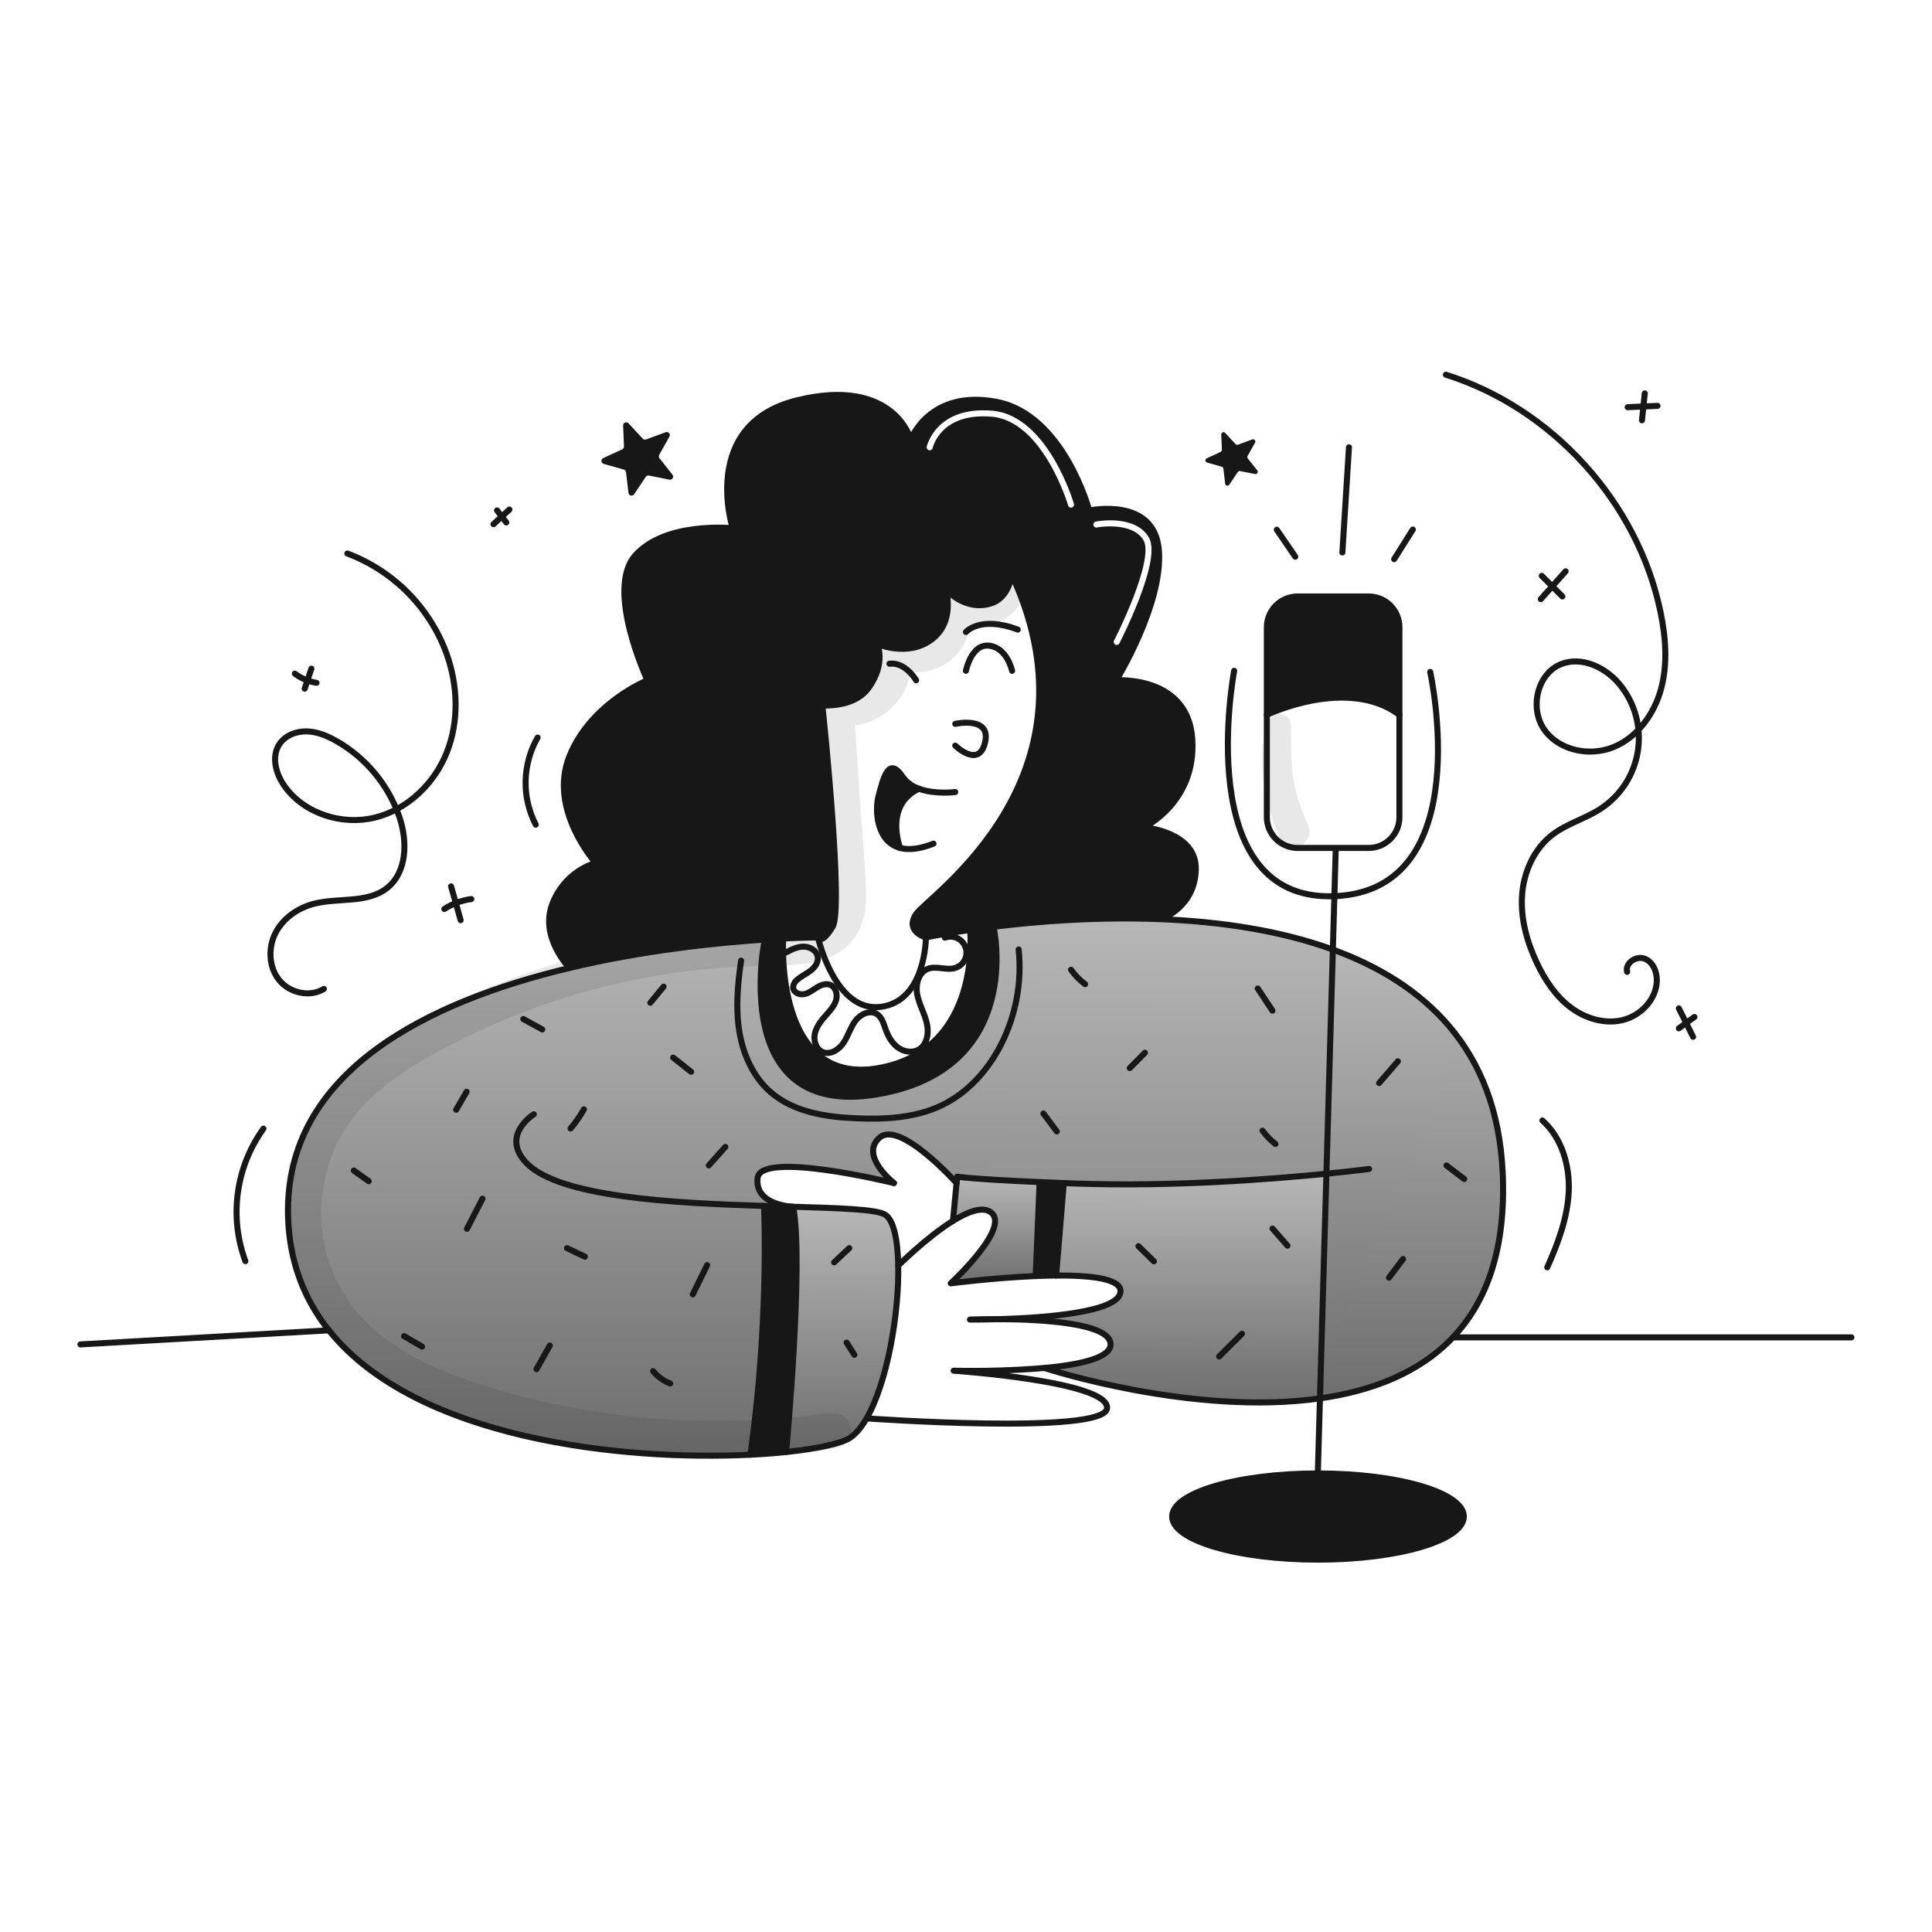 <svg xmlns="http://www.w3.org/2000/svg" width="960" height="960" fill="none" viewBox="0 0 960 960"><g clip-path="url(#clip0_510_1397)"><path fill="#171717" fill-rule="evenodd" d="M408.631 350.549C409.611 359.869 419.081 451.679 413.721 460.509C408.351 469.369 406.601 466.149 406.441 465.819C406.435 465.81 406.432 465.799 406.431 465.789C406.431 465.789 400.001 465.809 389.151 466.349C386.381 466.489 383.321 466.659 380.001 466.879C356.501 468.409 320.181 472.099 282.981 480.969C282.981 480.969 268.081 465.789 274.431 449.209C276.245 444.395 279.124 440.053 282.852 436.509C286.58 432.964 291.061 430.308 295.961 428.739C295.961 428.739 272.311 402.429 282.901 375.879C293.491 349.329 321.721 338.029 321.721 338.029C321.721 338.029 300.551 292.849 315.721 275.909C330.891 258.969 364.081 262.499 364.081 262.499C364.081 262.499 347.491 210.969 395.841 198.969C444.191 186.969 452.591 218.379 452.591 218.379C452.591 218.379 461.801 193.319 495.171 199.679C528.541 206.039 541.251 253.679 541.251 253.679C541.251 253.679 573.721 246.619 575.841 273.439C577.961 300.259 554.661 338.029 554.661 338.029C554.661 338.029 590.311 335.539 592.431 367.139C594.551 398.739 568.431 411.089 568.431 411.089C568.431 411.089 594.551 413.209 594.191 431.909C593.831 450.609 577.611 456.369 577.611 456.369L577.591 456.769C545.641 455.399 515.461 457.829 493.691 460.509C489.471 461.029 485.571 461.559 482.031 462.069C468.331 464.049 460.081 465.789 460.081 465.789C460.081 465.789 449.491 462.969 455.141 454.259C455.908 453.076 458.209 450.976 461.495 447.977L461.495 447.977C482.394 428.904 543.152 373.454 502.901 285.969C501.511 291.869 498.641 297.709 492.841 299.679C479.721 304.149 469.961 292.849 469.961 292.849C469.961 292.849 474.901 308.849 462.901 317.789C450.901 326.729 435.771 319.909 435.771 319.909C435.771 319.909 440.551 329.319 431.611 341.789C426.091 349.479 415.751 350.729 408.631 350.549ZM466.304 212.019C471.02 207.221 479.191 202.913 492.967 204.063C507.123 205.245 517.302 217.144 523.831 228.222C527.128 233.816 529.572 239.33 531.19 243.44C532 245.497 532.605 247.207 533.009 248.406C533.211 249.006 533.362 249.478 533.464 249.802C533.515 249.965 533.554 250.09 533.579 250.176L533.609 250.274L533.617 250.301L533.619 250.308L533.62 250.31C533.62 250.311 533.62 250.312 532.181 250.734L533.62 250.312C533.854 251.107 533.398 251.94 532.603 252.173C531.808 252.407 530.975 251.951 530.742 251.156L530.742 251.156L530.74 251.152L530.734 251.132L530.709 251.046C530.685 250.969 530.65 250.853 530.602 250.7C530.506 250.394 530.361 249.942 530.166 249.363C529.776 248.205 529.188 246.543 528.399 244.539C526.819 240.527 524.441 235.165 521.246 229.745C514.791 218.793 505.3 208.104 492.717 207.053C479.754 205.97 472.483 210.012 468.443 214.122C466.398 216.202 465.135 218.347 464.385 219.965C464.011 220.774 463.766 221.447 463.617 221.909C463.542 222.14 463.492 222.318 463.461 222.433C463.454 222.46 463.448 222.484 463.443 222.504C463.437 222.526 463.433 222.544 463.43 222.557L463.424 222.581C463.246 223.389 462.447 223.9 461.638 223.723C460.829 223.546 460.317 222.747 460.494 221.937L461.959 222.258C460.494 221.937 460.494 221.936 460.494 221.935L460.495 221.933L460.496 221.926L460.5 221.908C460.504 221.893 460.508 221.874 460.514 221.851C460.52 221.826 460.527 221.797 460.536 221.763C460.543 221.732 460.553 221.698 460.563 221.659C460.606 221.498 460.671 221.271 460.762 220.989C460.944 220.424 461.232 219.636 461.663 218.704C462.526 216.842 463.97 214.393 466.304 212.019ZM570.773 266.904C567.21 260.964 560.386 259.133 554.874 258.681C552.073 258.452 549.49 258.567 547.612 258.738C546.671 258.823 545.901 258.924 545.363 259.003C545.094 259.043 544.882 259.077 544.736 259.102C544.662 259.115 544.605 259.125 544.565 259.132L544.518 259.141L544.505 259.144L544.5 259.144L544.499 259.145C544.498 259.145 544.498 259.145 544.781 260.618L544.498 259.145C543.684 259.301 543.152 260.088 543.308 260.901C543.465 261.715 544.251 262.247 545.064 262.091L545.064 262.091L545.065 262.091L545.071 262.09L545.103 262.084C545.133 262.078 545.179 262.07 545.242 262.059C545.367 262.038 545.556 262.007 545.801 261.971C546.292 261.899 547.005 261.805 547.884 261.726C549.646 261.565 552.048 261.46 554.629 261.671C559.883 262.101 565.412 263.799 568.201 268.448C568.803 269.451 569.151 270.945 569.185 272.945C569.218 274.925 568.94 277.269 568.418 279.861C567.372 285.045 565.385 291.036 563.176 296.753C560.972 302.461 558.568 307.846 556.714 311.808C555.787 313.788 554.998 315.41 554.442 316.536C554.164 317.098 553.944 317.537 553.794 317.834C553.719 317.983 553.661 318.096 553.623 318.172L553.579 318.257L553.569 318.278L553.566 318.282L553.566 318.284C553.565 318.284 553.565 318.284 554.899 318.97L553.565 318.284C553.186 319.02 553.476 319.925 554.213 320.304C554.95 320.683 555.854 320.393 556.233 319.656L554.899 318.97C556.233 319.656 556.233 319.656 556.234 319.655L556.234 319.654L556.238 319.648L556.25 319.624L556.296 319.534C556.336 319.455 556.395 319.338 556.472 319.186C556.626 318.882 556.849 318.436 557.131 317.865C557.696 316.723 558.493 315.082 559.431 313.08C561.304 309.079 563.738 303.627 565.975 297.834C568.208 292.052 570.264 285.881 571.358 280.454C571.905 277.742 572.222 275.168 572.184 272.895C572.147 270.643 571.76 268.548 570.773 266.904Z" clip-rule="evenodd"/><path fill="url(#paint0_linear_510_1397)" d="M659.091 583.22L662.291 471.84C707.771 488.41 743.701 521.05 746.661 582.26C748.521 620.7 738.591 646.96 721.951 664.53C705.061 682.37 681.271 691.26 655.881 694.85L659.091 583.22Z"/><path fill="#171717" d="M654.812 732.15H654.902C694.922 732.15 727.372 741.73 727.372 753.56C727.372 765.39 694.922 774.97 654.902 774.97C614.882 774.97 582.432 765.38 582.432 753.56C582.432 741.74 614.832 732.16 654.812 732.15Z"/><path fill="#171717" d="M695.37 311.679V355.209C669.49 335.909 629.49 355.209 629.49 355.209V311.679C629.49 307.623 631.101 303.733 633.968 300.864C636.835 297.995 640.724 296.382 644.78 296.379H680.08C684.136 296.382 688.025 297.995 690.892 300.864C693.76 303.733 695.37 307.623 695.37 311.679V311.679Z"/><path fill="url(#paint1_linear_510_1397)" d="M659.091 583.219L655.881 694.849C593.021 703.779 520.431 680.239 518.951 679.749C536.211 678.149 551.841 674.829 551.841 668.029C551.841 657.329 517.111 655.579 496.621 655.479C518.401 654.829 556.781 652.169 556.781 641.559C556.781 635.349 541.991 633.669 524.791 633.799L528.571 587.859C530.551 587.939 532.601 588.009 534.721 588.089C582.611 589.799 631.921 585.939 659.091 583.219Z"/><path fill="#171717" d="M528.57 587.859L524.79 633.799C521.47 633.819 518.06 633.919 514.65 634.059L516.55 587.859L516.57 587.369C520.24 587.529 524.24 587.692 528.57 587.859Z"/><path fill="#171717" d="M493.69 460.51C493.69 460.51 509.84 531.44 435.66 543.79C361.48 556.14 379.999 466.88 379.999 466.88C383.319 466.66 386.379 466.49 389.149 466.35V466.36C389.149 466.36 384.549 539.91 436.429 530.74C488.309 521.57 482.029 462.07 482.029 462.07C485.57 461.56 489.47 461.03 493.69 460.51Z"/><path fill="url(#paint2_linear_510_1397)" d="M475.612 584.68C475.612 584.68 482.672 585.9 516.572 587.37L516.552 587.86L514.652 634.06C493.552 634.94 472.432 637.68 472.432 637.68C472.432 637.68 503.492 609.09 491.842 602.03C487.702 599.52 480.752 602.19 473.512 606.67L475.312 587.86L475.612 584.68Z"/><path fill="url(#paint3_linear_510_1397)" d="M163.431 661.029C151.221 645.759 143.721 627.019 143.141 604.149C141.291 532.029 213.661 497.499 282.981 480.969C320.181 472.099 356.501 468.409 380.001 466.879C380.001 466.879 361.471 556.149 435.661 543.789C509.851 531.429 493.691 460.509 493.691 460.509C515.461 457.829 545.641 455.399 577.591 456.769C605.971 457.969 635.761 462.169 662.291 471.839L659.091 583.219C631.921 585.939 582.611 589.799 534.721 588.089C532.601 588.009 530.551 587.939 528.571 587.859C524.238 587.699 520.238 587.536 516.571 587.369C482.671 585.899 475.611 584.679 475.611 584.679L475.311 587.859H475.301C475.301 587.859 447.141 556.379 437.021 565.319C427.101 574.079 443.501 587.309 444.171 587.849C442.741 587.509 378.001 571.739 376.451 585.319C374.871 599.059 394.111 599.629 394.111 599.629C389.471 599.499 384.621 599.369 379.631 599.219C379.671 600.119 382.321 655.739 372.891 722.839C310.161 725.969 206.931 715.479 163.431 661.029Z"/><path fill="#171717" d="M448.551 386.03C450.552 388.8 453.382 390.863 456.631 391.92C439.331 400.03 447.031 420.7 447.261 421.33C435.561 418.21 434.631 402.76 436.561 395.44C439.161 385.56 441.721 375.91 448.551 386.03Z"/><path fill="url(#paint4_linear_510_1397)" d="M446.332 628.869C446.772 652.709 440.902 686.949 430.592 704.779C428.182 708.949 425.532 712.219 422.662 714.259C418.682 717.079 407.032 719.789 390.602 721.499C390.712 720.359 399.422 627.419 394.112 599.629C417.042 600.289 434.962 600.879 439.612 603.439C443.962 605.829 446.092 615.779 446.332 628.869Z"/><path fill="#171717" d="M394.111 599.629C399.421 627.419 390.711 720.359 390.601 721.499C385.181 722.069 379.241 722.519 372.891 722.839C382.321 655.739 379.671 600.119 379.631 599.219C384.621 599.369 389.471 599.499 394.111 599.629Z"/><path stroke="#171717" stroke-linecap="round" stroke-linejoin="round" stroke-width="3" d="M518.931 679.749H518.951C520.431 680.239 593.021 703.779 655.881 694.849C681.271 691.259 705.061 682.369 721.951 664.529C738.591 646.959 748.521 620.699 746.661 582.259C743.701 521.049 707.771 488.409 662.291 471.839C635.761 462.169 605.971 457.969 577.591 456.769C545.641 455.399 515.461 457.829 493.691 460.509C489.471 461.029 485.571 461.559 482.031 462.069C468.331 464.049 460.081 465.789 460.081 465.789C460.081 465.789 460.081 497.559 437.491 500.319C415.241 503.049 406.691 466.899 406.441 465.819C406.436 465.81 406.432 465.8 406.431 465.789C406.431 465.789 400.001 465.809 389.151 466.349C386.381 466.489 383.321 466.659 380.001 466.879C356.501 468.409 320.181 472.099 282.981 480.969C213.661 497.499 141.291 532.029 143.141 604.149C143.721 627.019 151.221 645.759 163.431 661.029C206.931 715.479 310.161 725.969 372.891 722.839C379.241 722.519 385.181 722.069 390.601 721.499C407.031 719.789 418.681 717.079 422.661 714.259C425.531 712.219 428.181 708.949 430.591 704.779C440.901 686.949 446.771 652.709 446.331 628.869C446.091 615.779 443.961 605.829 439.611 603.439C434.961 600.879 417.041 600.289 394.111 599.629C389.471 599.499 384.621 599.369 379.631 599.219C334.491 597.829 278.161 594.889 261.721 578.029C248.311 564.259 265.251 553.679 265.251 553.679"/><path stroke="#171717" stroke-linecap="round" stroke-linejoin="round" stroke-width="3" d="M680.312 580.85C680.312 580.85 672.332 581.9 659.092 583.22C631.922 585.94 582.612 589.8 534.722 588.09C532.602 588.01 530.552 587.94 528.572 587.86C524.238 587.7 520.238 587.536 516.572 587.37C482.672 585.9 475.612 584.68 475.612 584.68L475.312 587.86L473.512 606.67V606.68"/><path stroke="#171717" stroke-linecap="round" stroke-linejoin="round" stroke-width="3" d="M379.631 599.209V599.219C379.671 600.119 382.321 655.739 372.891 722.839"/><path stroke="#171717" stroke-linecap="round" stroke-linejoin="round" stroke-width="3" d="M496.622 655.48C517.112 655.58 551.842 657.331 551.842 668.031C551.842 674.831 536.212 678.15 518.952 679.75C503.948 680.972 488.892 681.42 473.842 681.091C473.842 681.091 551.492 686.38 550.082 699.79C548.672 713.2 430.592 704.781 430.592 704.781"/><path stroke="#171717" stroke-linecap="round" stroke-linejoin="round" stroke-width="3" d="M496.621 655.479C487.981 655.739 481.961 655.679 481.961 655.679C481.961 655.679 488.041 655.429 496.621 655.479Z"/><path stroke="#171717" stroke-linecap="round" stroke-linejoin="round" stroke-width="3" d="M446.33 628.869C446.33 628.869 460.39 614.789 473.51 606.669C480.75 602.189 487.7 599.519 491.84 602.029C503.49 609.089 472.43 637.679 472.43 637.679C472.43 637.679 493.55 634.939 514.65 634.059C518.06 633.919 521.47 633.819 524.79 633.799C541.99 633.669 556.78 635.349 556.78 641.559C556.78 652.169 518.4 654.829 496.62 655.479"/><path stroke="#171717" stroke-linecap="round" stroke-linejoin="round" stroke-width="3" d="M524.791 633.799L528.571 587.859"/><path stroke="#171717" stroke-linecap="round" stroke-linejoin="round" stroke-width="3" d="M514.65 634.059L516.55 587.859"/><path stroke="#171717" stroke-linecap="round" stroke-linejoin="round" stroke-width="3" d="M444.192 587.859C444.184 587.858 444.177 587.855 444.172 587.849C442.742 587.509 378.002 571.739 376.452 585.319C374.872 599.059 394.112 599.629 394.112 599.629C399.422 627.419 390.712 720.359 390.602 721.499V721.509"/><path stroke="#171717" stroke-linecap="round" stroke-linejoin="round" stroke-width="3" d="M475.299 587.859C475.299 587.859 447.139 556.379 437.019 565.319C427.099 574.079 443.499 587.309 444.169 587.849"/><path stroke="#171717" stroke-linecap="round" stroke-linejoin="round" stroke-width="3" d="M389.151 466.36C389.151 466.36 384.551 539.91 436.431 530.74C488.311 521.57 482.031 462.07 482.031 462.07"/><path stroke="#171717" stroke-linecap="round" stroke-linejoin="round" stroke-width="3" d="M380 466.88C380 466.88 361.47 556.15 435.66 543.79C509.85 531.43 493.69 460.51 493.69 460.51"/><path stroke="#171717" stroke-linecap="round" stroke-linejoin="round" stroke-width="3" d="M406.432 465.789C406.433 465.8 406.436 465.81 406.442 465.819C406.602 466.149 408.352 469.369 413.722 460.509C419.082 451.679 409.612 359.869 408.632 350.549C408.582 350.049 408.552 349.789 408.552 349.789"/><path stroke="#171717" stroke-linecap="round" stroke-linejoin="round" stroke-width="3" d="M460.082 465.789C460.082 465.789 449.492 462.969 455.142 454.259C460.792 445.549 549.482 387.209 502.902 285.969"/><path stroke="#171717" stroke-linecap="round" stroke-linejoin="round" stroke-width="3" d="M447.271 421.339C451.361 422.429 456.771 422.009 463.841 419.209"/><path stroke="#171717" stroke-linecap="round" stroke-linejoin="round" stroke-width="3" d="M474.661 393.56C474.661 393.56 464.761 394.89 456.631 391.92C453.382 390.863 450.552 388.8 448.551 386.03C441.721 375.91 439.161 385.56 436.561 395.44C434.631 402.76 435.561 418.21 447.261 421.33"/><path stroke="#171717" stroke-linecap="round" stroke-linejoin="round" stroke-width="3" d="M447.272 421.34L447.262 421.33C447.032 420.7 439.332 400.03 456.632 391.92"/><path stroke="#171717" stroke-linecap="round" stroke-linejoin="round" stroke-width="3" d="M474.66 359.679C474.66 359.679 492.55 355.679 489.49 368.849C486.43 382.019 474.66 370.499 474.66 370.499"/><path stroke="#171717" stroke-linecap="round" stroke-linejoin="round" stroke-width="3" d="M479.961 333.319C479.961 333.319 482.661 319.679 491.611 320.849C500.561 322.019 502.901 333.319 502.901 333.319"/><path stroke="#171717" stroke-linecap="round" stroke-linejoin="round" stroke-width="3" d="M479.961 314.029C479.961 314.029 487.141 305.789 505.721 312.849"/><path stroke="#171717" stroke-linecap="round" stroke-linejoin="round" stroke-width="3" d="M455.221 338.03C455.221 338.03 449.961 328.85 441.961 329.79"/><path stroke="#171717" stroke-linecap="round" stroke-linejoin="round" stroke-width="3" d="M401.021 349.789C403.533 350.25 406.078 350.504 408.632 350.549C415.752 350.729 426.091 349.479 431.611 341.789C440.551 329.319 435.771 319.909 435.771 319.909C435.771 319.909 450.901 326.739 462.901 317.789C474.901 308.839 469.961 292.849 469.961 292.849C469.961 292.849 479.721 304.149 492.841 299.679C498.641 297.709 501.511 291.869 502.901 285.969V285.959C503.973 281.039 504.369 275.996 504.081 270.969"/><path stroke="#171717" stroke-linecap="round" stroke-linejoin="round" stroke-width="3" d="M282.981 480.969C282.981 480.969 268.081 465.789 274.431 449.209C276.245 444.395 279.124 440.053 282.852 436.509C286.58 432.964 291.061 430.308 295.961 428.739C295.961 428.739 272.311 402.429 282.901 375.879C293.491 349.329 321.721 338.029 321.721 338.029C321.721 338.029 300.551 292.849 315.721 275.909C330.891 258.969 364.081 262.499 364.081 262.499C364.081 262.499 347.491 210.969 395.841 198.969C444.191 186.969 452.591 218.379 452.591 218.379C452.591 218.379 461.801 193.319 495.171 199.679C528.541 206.039 541.251 253.679 541.251 253.679C541.251 253.679 573.721 246.619 575.841 273.439C577.961 300.259 554.661 338.029 554.661 338.029C554.661 338.029 590.311 335.539 592.431 367.139C594.551 398.739 568.431 411.089 568.431 411.089C568.431 411.089 594.551 413.209 594.191 431.909C593.831 450.609 577.611 456.369 577.611 456.369"/><path stroke="#171717" stroke-linecap="round" stroke-linejoin="round" stroke-width="3" d="M39.961 668.029L163.431 661.029H163.441"/><path stroke="#171717" stroke-linecap="round" stroke-linejoin="round" stroke-width="3" d="M721.951 664.529H919.961"/><path stroke="#171717" stroke-linecap="round" stroke-linejoin="round" stroke-width="3" d="M654.191 753.789L654.811 732.149L655.881 694.849L659.091 583.219L662.291 471.839L663.051 445.309L663.721 421.889"/><path stroke="#171717" stroke-linecap="round" stroke-linejoin="round" stroke-width="3" d="M613.25 333.32C613.25 333.32 591.44 448.13 663.05 445.31C734.66 442.49 710.66 333.88 710.66 333.88"/><path stroke="#171717" stroke-linecap="round" stroke-linejoin="round" stroke-width="3" d="M695.37 355.209V406.039C695.37 410.095 693.76 413.985 690.892 416.854C688.025 419.723 684.136 421.336 680.08 421.339H644.78C640.724 421.336 636.835 419.723 633.968 416.854C631.101 413.985 629.49 410.095 629.49 406.039V311.679C629.49 307.623 631.101 303.733 633.968 300.864C636.835 297.995 640.724 296.382 644.78 296.379H680.08C684.136 296.382 688.025 297.995 690.892 300.864C693.76 303.733 695.37 307.623 695.37 311.679V355.209Z"/><path stroke="#171717" stroke-linecap="round" stroke-linejoin="round" stroke-width="3" d="M629.49 355.209C629.49 355.209 669.49 335.909 695.37 355.209"/><path stroke="#171717" stroke-linecap="round" stroke-linejoin="round" stroke-width="3" d="M727.372 753.56C727.372 765.38 694.922 774.97 654.902 774.97C614.882 774.97 582.432 765.38 582.432 753.56C582.432 741.74 614.832 732.16 654.812 732.15H654.902C694.922 732.15 727.372 741.73 727.372 753.56Z"/><path stroke="#171717" stroke-linecap="round" stroke-linejoin="round" stroke-width="3" d="M390.365 473.361C393.178 471.891 396.132 470.384 399.306 470.374C402.48 470.364 405.906 472.38 406.345 475.524C406.718 478.185 404.899 480.69 402.768 482.324C400.637 483.958 398.117 485.068 396.113 486.86C395.502 487.319 395.003 487.911 394.655 488.591C394.307 489.271 394.119 490.022 394.105 490.786C394.311 493.149 397.205 494.44 399.537 493.997C401.869 493.554 403.787 491.977 405.8 490.722C407.813 489.467 410.309 488.482 412.516 489.352C415.185 490.404 416.228 493.844 415.538 496.628C414.848 499.412 412.887 501.68 410.984 503.828C408.498 506.628 405.922 509.573 404.984 513.2C404.046 516.827 405.339 521.33 408.799 522.766C412.599 524.343 416.913 521.559 419.183 518.128C421.453 514.697 422.555 510.569 425.013 507.269C427.471 503.969 432.213 501.669 435.698 503.854C438.191 505.419 439.029 508.572 440.015 511.345C441.257 514.834 443.126 518.239 446.103 520.445C449.08 522.651 453.339 523.392 456.538 521.524C460.821 519.024 461.65 513.049 460.483 508.224C459.316 503.399 456.683 499.005 455.765 494.131C454.847 489.257 456.35 483.27 460.965 481.443C465.237 479.75 470.218 482.317 474.612 480.973C475.63 480.661 476.575 480.148 477.391 479.464C478.207 478.78 478.878 477.939 479.362 476.991C479.847 476.043 480.136 475.008 480.213 473.946C480.29 472.884 480.153 471.817 479.81 470.809C479.466 469.801 478.924 468.873 478.215 468.078C477.506 467.284 476.645 466.64 475.682 466.185C474.72 465.73 473.676 465.473 472.612 465.429C471.548 465.385 470.486 465.555 469.489 465.929"/><path stroke="#171717" stroke-linecap="round" stroke-linejoin="round" stroke-width="3" d="M266.211 409.786C262.746 403.065 261.016 395.584 261.176 388.024C261.337 380.464 263.384 373.064 267.131 366.496"/><path stroke="#171717" stroke-linecap="round" stroke-linejoin="round" stroke-width="3" d="M121.917 626.662C117.908 615.788 116.632 604.096 118.199 592.613C119.766 581.131 124.13 570.209 130.906 560.807"/><path stroke="#171717" stroke-linecap="round" stroke-linejoin="round" stroke-width="3" d="M768.818 629.737C774.136 617.819 778.848 605.337 779.483 592.307C780.118 579.277 776.137 565.468 766.406 556.773"/><path stroke="#171717" stroke-linecap="round" stroke-linejoin="round" stroke-width="3" d="M692.738 277.851L702.038 263.109"/><path stroke="#171717" stroke-linecap="round" stroke-linejoin="round" stroke-width="3" d="M667.016 274.507L670.299 222.256"/><path stroke="#171717" stroke-linecap="round" stroke-linejoin="round" stroke-width="3" d="M643.608 276.617L634.432 263.205"/><path stroke="#171717" stroke-linecap="round" stroke-linejoin="round" stroke-width="3" d="M172.587 275.025C183.895 279.28 194.152 285.924 202.658 294.505C211.164 303.085 217.719 313.4 221.876 324.744C227.526 340.492 228.186 358.299 222.016 373.851C215.846 389.403 202.459 402.31 186.2 406.275C169.941 410.24 151.29 404.354 141.507 390.782C137.114 384.687 134.683 376.053 138.82 369.782C141.703 365.411 147.22 363.288 152.452 363.426C157.684 363.564 162.682 365.662 167.235 368.247C181.83 376.607 192.907 389.965 198.421 405.855C202.588 418.019 202.329 433.542 192.148 441.395C182.288 449.001 168.138 445.979 156.071 449.055C148.065 451.096 140.671 456.224 136.905 463.58C133.139 470.936 133.515 480.511 138.683 486.957C143.851 493.403 153.893 495.73 160.921 491.384"/><path stroke="#171717" stroke-linecap="round" stroke-linejoin="round" stroke-width="3" d="M718.453 186.188C771.439 202.846 813.783 249.639 825.081 304.02C827.699 316.62 828.735 329.845 825.381 342.269C822.027 354.693 813.743 366.25 801.855 371.18C789.967 376.11 774.565 372.998 767.25 362.41C759.935 351.821 763.835 334.61 775.83 329.95C786.049 325.978 797.902 331.657 804.848 340.14C808.588 344.708 811.322 350.012 812.872 355.708C814.422 361.403 814.753 367.362 813.843 373.194C812.934 379.026 810.805 384.601 807.595 389.554C804.384 394.508 800.165 398.728 795.213 401.941C787.658 406.841 778.621 409.254 771.455 414.708C762.218 421.738 757.091 433.315 756.307 444.896C755.523 456.477 758.725 468.049 763.701 478.536C767.653 486.866 772.874 494.809 780.201 500.409C787.528 506.009 797.193 509.018 806.165 506.893C815.137 504.768 822.865 496.831 823.258 487.62C823.449 483.106 821.489 478.083 817.297 476.398C813.105 474.713 807.322 478.556 808.523 482.911"/><path stroke="#171717" stroke-linecap="round" stroke-linejoin="round" stroke-width="3" d="M776.324 296.372L766.09 286.135"/><path stroke="#171717" stroke-linecap="round" stroke-linejoin="round" stroke-width="3" d="M765.625 297.706L777.949 283.877"/><path stroke="#171717" stroke-linecap="round" stroke-linejoin="round" stroke-width="3" d="M834.199 510.969L841.963 505.322"/><path stroke="#171717" stroke-linecap="round" stroke-linejoin="round" stroke-width="3" d="M841.284 515.191L834.229 501.072"/><path stroke="#171717" stroke-linecap="round" stroke-linejoin="round" stroke-width="3" d="M220.784 451.675C224.83 449.047 229.413 447.359 234.196 446.734"/><path stroke="#171717" stroke-linecap="round" stroke-linejoin="round" stroke-width="3" d="M228.89 457.226L224.142 440.426"/><path stroke="#171717" stroke-linecap="round" stroke-linejoin="round" stroke-width="3" d="M151.4 342.2L154.728 332.25"/><path stroke="#171717" stroke-linecap="round" stroke-linejoin="round" stroke-width="3" d="M157.278 339.292C153.365 338.673 149.663 337.106 146.495 334.727"/><path stroke="#171717" stroke-linecap="round" stroke-linejoin="round" stroke-width="3" d="M251.583 259.604L246.973 253.621"/><path stroke="#171717" stroke-linecap="round" stroke-linejoin="round" stroke-width="3" d="M245.217 260.469L253.111 253.197"/><path stroke="#171717" stroke-linecap="round" stroke-linejoin="round" stroke-width="3" d="M815.883 208.856L817.283 195.443"/><path stroke="#171717" stroke-linecap="round" stroke-linejoin="round" stroke-width="3" d="M808.775 202.326L823.602 201.68"/><path stroke="#171717" stroke-linecap="round" stroke-linejoin="round" stroke-width="3" d="M368.246 477.335C366.58 488.854 365.499 500.607 367.305 512.106C369.111 523.605 374.06 534.936 382.823 542.597C394.262 552.597 410.369 555.06 425.551 555.685C439.936 556.277 454.833 555.485 467.824 549.285C480.855 543.058 491.005 531.703 497.524 518.818C504.843 504.291 507.841 487.969 506.164 471.789"/><path stroke="#171717" stroke-linecap="round" stroke-linejoin="round" stroke-width="3" d="M632.261 502.181L624.973 491.158"/><path stroke="#171717" stroke-linecap="round" stroke-linejoin="round" stroke-width="3" d="M561.365 530.728L568.921 523.107"/><path stroke="#171717" stroke-linecap="round" stroke-linejoin="round" stroke-width="3" d="M539.18 489.031C536.487 487.016 534.126 484.594 532.18 481.852"/><path stroke="#171717" stroke-linecap="round" stroke-linejoin="round" stroke-width="3" d="M633.767 568.446C631.325 566.549 629.162 564.316 627.344 561.814"/><path stroke="#171717" stroke-linecap="round" stroke-linejoin="round" stroke-width="3" d="M685.277 538.166L694.596 527.348"/><path stroke="#171717" stroke-linecap="round" stroke-linejoin="round" stroke-width="3" d="M727.561 585.855L718.754 579.127"/><path stroke="#171717" stroke-linecap="round" stroke-linejoin="round" stroke-width="3" d="M690.184 634.843L697.159 625.602"/><path stroke="#171717" stroke-linecap="round" stroke-linejoin="round" stroke-width="3" d="M639.732 618.962L632.318 610.494"/><path stroke="#171717" stroke-linecap="round" stroke-linejoin="round" stroke-width="3" d="M605.811 673.999L617.138 662.738"/><path stroke="#171717" stroke-linecap="round" stroke-linejoin="round" stroke-width="3" d="M573.364 626.742L565.697 619.23"/><path stroke="#171717" stroke-linecap="round" stroke-linejoin="round" stroke-width="3" d="M525.114 562.193L518.473 553.293"/><path stroke="#171717" stroke-linecap="round" stroke-linejoin="round" stroke-width="3" d="M352.186 579.091L360.42 569.891"/><path stroke="#171717" stroke-linecap="round" stroke-linejoin="round" stroke-width="3" d="M343.414 532.564L334.473 525.506"/><path stroke="#171717" stroke-linecap="round" stroke-linejoin="round" stroke-width="3" d="M283.508 560.767C286.012 557.793 288.236 554.594 290.153 551.211"/><path stroke="#171717" stroke-linecap="round" stroke-linejoin="round" stroke-width="3" d="M269.447 511.518L260.029 506.354"/><path stroke="#171717" stroke-linecap="round" stroke-linejoin="round" stroke-width="3" d="M226.665 551.439L231.842 542.498"/><path stroke="#171717" stroke-linecap="round" stroke-linejoin="round" stroke-width="3" d="M183.221 586.947L175.797 581.623"/><path stroke="#171717" stroke-linecap="round" stroke-linejoin="round" stroke-width="3" d="M232.027 610.588L239.74 595.623"/><path stroke="#171717" stroke-linecap="round" stroke-linejoin="round" stroke-width="3" d="M209.718 669.099L200.779 663.92"/><path stroke="#171717" stroke-linecap="round" stroke-linejoin="round" stroke-width="3" d="M290.642 624.432L281.707 620.182"/><path stroke="#171717" stroke-linecap="round" stroke-linejoin="round" stroke-width="3" d="M266.586 680.337L273.186 668.582"/><path stroke="#171717" stroke-linecap="round" stroke-linejoin="round" stroke-width="3" d="M344.234 643.166L351.377 628.619"/><path stroke="#171717" stroke-linecap="round" stroke-linejoin="round" stroke-width="3" d="M333.019 687.44C329.707 686.181 326.785 684.071 324.549 681.322"/><path stroke="#171717" stroke-linecap="round" stroke-linejoin="round" stroke-width="3" d="M414.475 627.251L421.994 620.18"/><path stroke="#171717" stroke-linecap="round" stroke-linejoin="round" stroke-width="3" d="M424.534 673.183L420.676 667.125"/><path stroke="#171717" stroke-linecap="round" stroke-linejoin="round" stroke-width="3" d="M323.143 498.268L329.732 490.268"/><path fill="#171717" d="M615.041 234.552L610.828 240.86C610.701 241.05 610.519 241.197 610.306 241.28C610.092 241.364 609.859 241.38 609.636 241.327C609.414 241.273 609.213 241.153 609.061 240.983C608.909 240.812 608.812 240.598 608.785 240.371L607.885 232.839C607.859 232.619 607.768 232.412 607.624 232.244C607.48 232.076 607.289 231.954 607.076 231.894L599.776 229.837C599.556 229.775 599.359 229.647 599.214 229.47C599.069 229.293 598.981 229.076 598.963 228.848C598.944 228.62 598.997 228.391 599.112 228.193C599.228 227.996 599.401 227.838 599.609 227.742L606.494 224.557C606.695 224.464 606.864 224.314 606.98 224.125C607.095 223.936 607.153 223.717 607.144 223.496L606.844 215.917C606.835 215.688 606.896 215.462 607.019 215.269C607.143 215.076 607.322 214.925 607.534 214.838C607.745 214.75 607.979 214.729 608.202 214.778C608.426 214.827 608.63 214.943 608.785 215.111L613.941 220.675C614.092 220.837 614.287 220.951 614.502 221.003C614.717 221.055 614.943 221.041 615.15 220.965L622.266 218.337C622.481 218.257 622.716 218.245 622.938 218.303C623.16 218.36 623.359 218.485 623.508 218.66C623.658 218.834 623.749 219.05 623.771 219.279C623.794 219.507 623.745 219.737 623.632 219.937L619.932 226.56C619.824 226.754 619.776 226.975 619.794 227.195C619.812 227.416 619.895 227.626 620.032 227.8L624.732 233.756C624.875 233.936 624.958 234.155 624.972 234.385C624.986 234.614 624.929 234.841 624.809 235.037C624.689 235.233 624.512 235.387 624.301 235.478C624.091 235.57 623.857 235.595 623.632 235.549L616.19 234.078C615.973 234.035 615.748 234.057 615.544 234.141C615.339 234.225 615.164 234.368 615.041 234.552V234.552Z"/><path fill="#171717" d="M320.868 236.954L315.099 245.6C314.925 245.861 314.675 246.062 314.383 246.176C314.091 246.291 313.771 246.313 313.466 246.24C313.161 246.167 312.886 246.002 312.677 245.768C312.468 245.534 312.337 245.242 312.299 244.93L311.066 234.613C311.03 234.312 310.905 234.029 310.708 233.799C310.511 233.568 310.25 233.402 309.958 233.319L299.958 230.501C299.656 230.416 299.388 230.241 299.189 229.999C298.99 229.756 298.87 229.459 298.845 229.146C298.82 228.834 298.891 228.521 299.05 228.25C299.208 227.98 299.445 227.764 299.73 227.632L309.16 223.271C309.435 223.144 309.667 222.938 309.825 222.68C309.983 222.421 310.061 222.121 310.049 221.818L309.638 211.436C309.627 211.123 309.711 210.814 309.881 210.551C310.05 210.287 310.296 210.082 310.585 209.962C310.875 209.843 311.194 209.814 311.5 209.881C311.806 209.948 312.084 210.107 312.297 210.336L319.359 217.957C319.565 218.18 319.832 218.338 320.126 218.409C320.421 218.48 320.73 218.462 321.015 218.357L330.762 214.757C331.056 214.649 331.377 214.633 331.68 214.712C331.984 214.791 332.256 214.961 332.46 215.199C332.663 215.437 332.789 215.732 332.82 216.044C332.851 216.357 332.786 216.671 332.633 216.944L327.567 226.016C327.419 226.281 327.353 226.584 327.377 226.887C327.401 227.189 327.514 227.478 327.702 227.716L334.137 235.873C334.331 236.12 334.445 236.419 334.463 236.732C334.482 237.045 334.404 237.356 334.241 237.623C334.078 237.89 333.836 238.101 333.55 238.228C333.263 238.354 332.945 238.389 332.637 238.329L322.441 236.3C322.144 236.242 321.835 236.272 321.555 236.389C321.275 236.505 321.036 236.702 320.868 236.954V236.954Z"/><g opacity=".1"><path fill="#171717" d="M498.849 292.435C494.307 299.173 483.829 299.479 478.606 293.544C473.877 288.172 463.87 293.832 466.357 300.674C470.957 313.319 457.831 322.949 447.107 314.862C441.207 310.411 433.153 317.755 435.027 324.148C438.212 335.012 429.441 345.92 417.915 343.272C412.801 342.097 406.636 345.743 407.015 351.572C408.9 380.59 410.963 409.597 412.874 438.613C413.201 443.583 414.095 449.413 411.937 454.113C410.17 457.965 406.248 459.813 402.373 460.895C392.227 463.739 381.12 462.547 370.713 462.933C317.697 464.861 265.716 478.174 218.3 501.968C196.495 512.951 175.01 526.194 160 545.858C146.289 563.817 139.857 586.952 141.6 609.445C143.414 632.895 153.253 654.845 170.363 671.12C187.973 687.872 210.698 697.987 233.581 705.32C292.34 724.143 355.248 728.42 416.173 719.463C420.962 718.763 423.595 712.701 422.427 708.45C421.014 703.311 416.217 701.498 411.413 702.196C358.73 709.774 305.051 706.419 253.721 692.343C231.581 686.272 208.838 678.6 190.441 664.406C173.917 651.657 162.841 633.498 160.258 612.669C157.774 592.614 162.774 571.631 175.296 555.621C189.771 537.114 211.447 525.232 232.182 515.096C278.153 492.658 328.515 480.656 379.665 479.949C391.191 479.811 403.177 479.959 413.826 474.893C425.893 469.152 430.705 457.273 430.383 444.443C430.007 429.471 428.424 414.443 427.435 399.499C426.378 383.525 425.35 367.549 424.246 351.578L413.346 359.878C437.046 365.219 458.846 343.551 450.894 319.778L438.815 329.064C443.853 332.565 449.894 334.331 456.024 334.096C462.154 333.862 468.042 331.639 472.798 327.764C477.107 324.014 480.157 319.029 481.534 313.485C482.912 307.941 482.55 302.108 480.498 296.777L468.249 303.907C479.237 315.479 501.396 312.967 507.922 297.733C510.539 291.625 502.722 286.697 498.856 292.433L498.849 292.435Z"/></g><g opacity=".1"><path fill="#171717" d="M630.144 358.88C623.36 377.264 628.788 400.165 636.405 417.39C640.405 426.44 654.205 418.613 649.843 409.535C646.209 401.949 643.714 393.869 642.437 385.555C641.151 377.176 641.825 368.818 641.412 360.405C641.086 353.767 632.373 352.84 630.144 358.88Z"/></g></g><defs><linearGradient id="paint0_linear_510_1397" x1="701.382" x2="699.975" y1="471.84" y2="693.627" gradientUnits="userSpaceOnUse"><stop stop-color="#B7B7B7"/><stop offset="1" stop-color="#6F6F6F"/></linearGradient><linearGradient id="paint1_linear_510_1397" x1="577.856" x2="577.651" y1="583.219" y2="696.25" gradientUnits="userSpaceOnUse"><stop stop-color="#B7B7B7"/><stop offset="1" stop-color="#6F6F6F"/></linearGradient><linearGradient id="paint2_linear_510_1397" x1="494.502" x2="494.338" y1="584.68" y2="637.391" gradientUnits="userSpaceOnUse"><stop stop-color="#B7B7B7"/><stop offset="1" stop-color="#6F6F6F"/></linearGradient><linearGradient id="paint3_linear_510_1397" x1="402.699" x2="402.345" y1="456.375" y2="721.886" gradientUnits="userSpaceOnUse"><stop stop-color="#B7B7B7"/><stop offset="1" stop-color="#6F6F6F"/></linearGradient><linearGradient id="paint4_linear_510_1397" x1="418.478" x2="417.792" y1="599.629" y2="720.831" gradientUnits="userSpaceOnUse"><stop stop-color="#B7B7B7"/><stop offset="1" stop-color="#6F6F6F"/></linearGradient><clipPath id="clip0_510_1397"><rect width="884" height="593" fill="#fff" transform="translate(38 184)"/></clipPath></defs></svg>